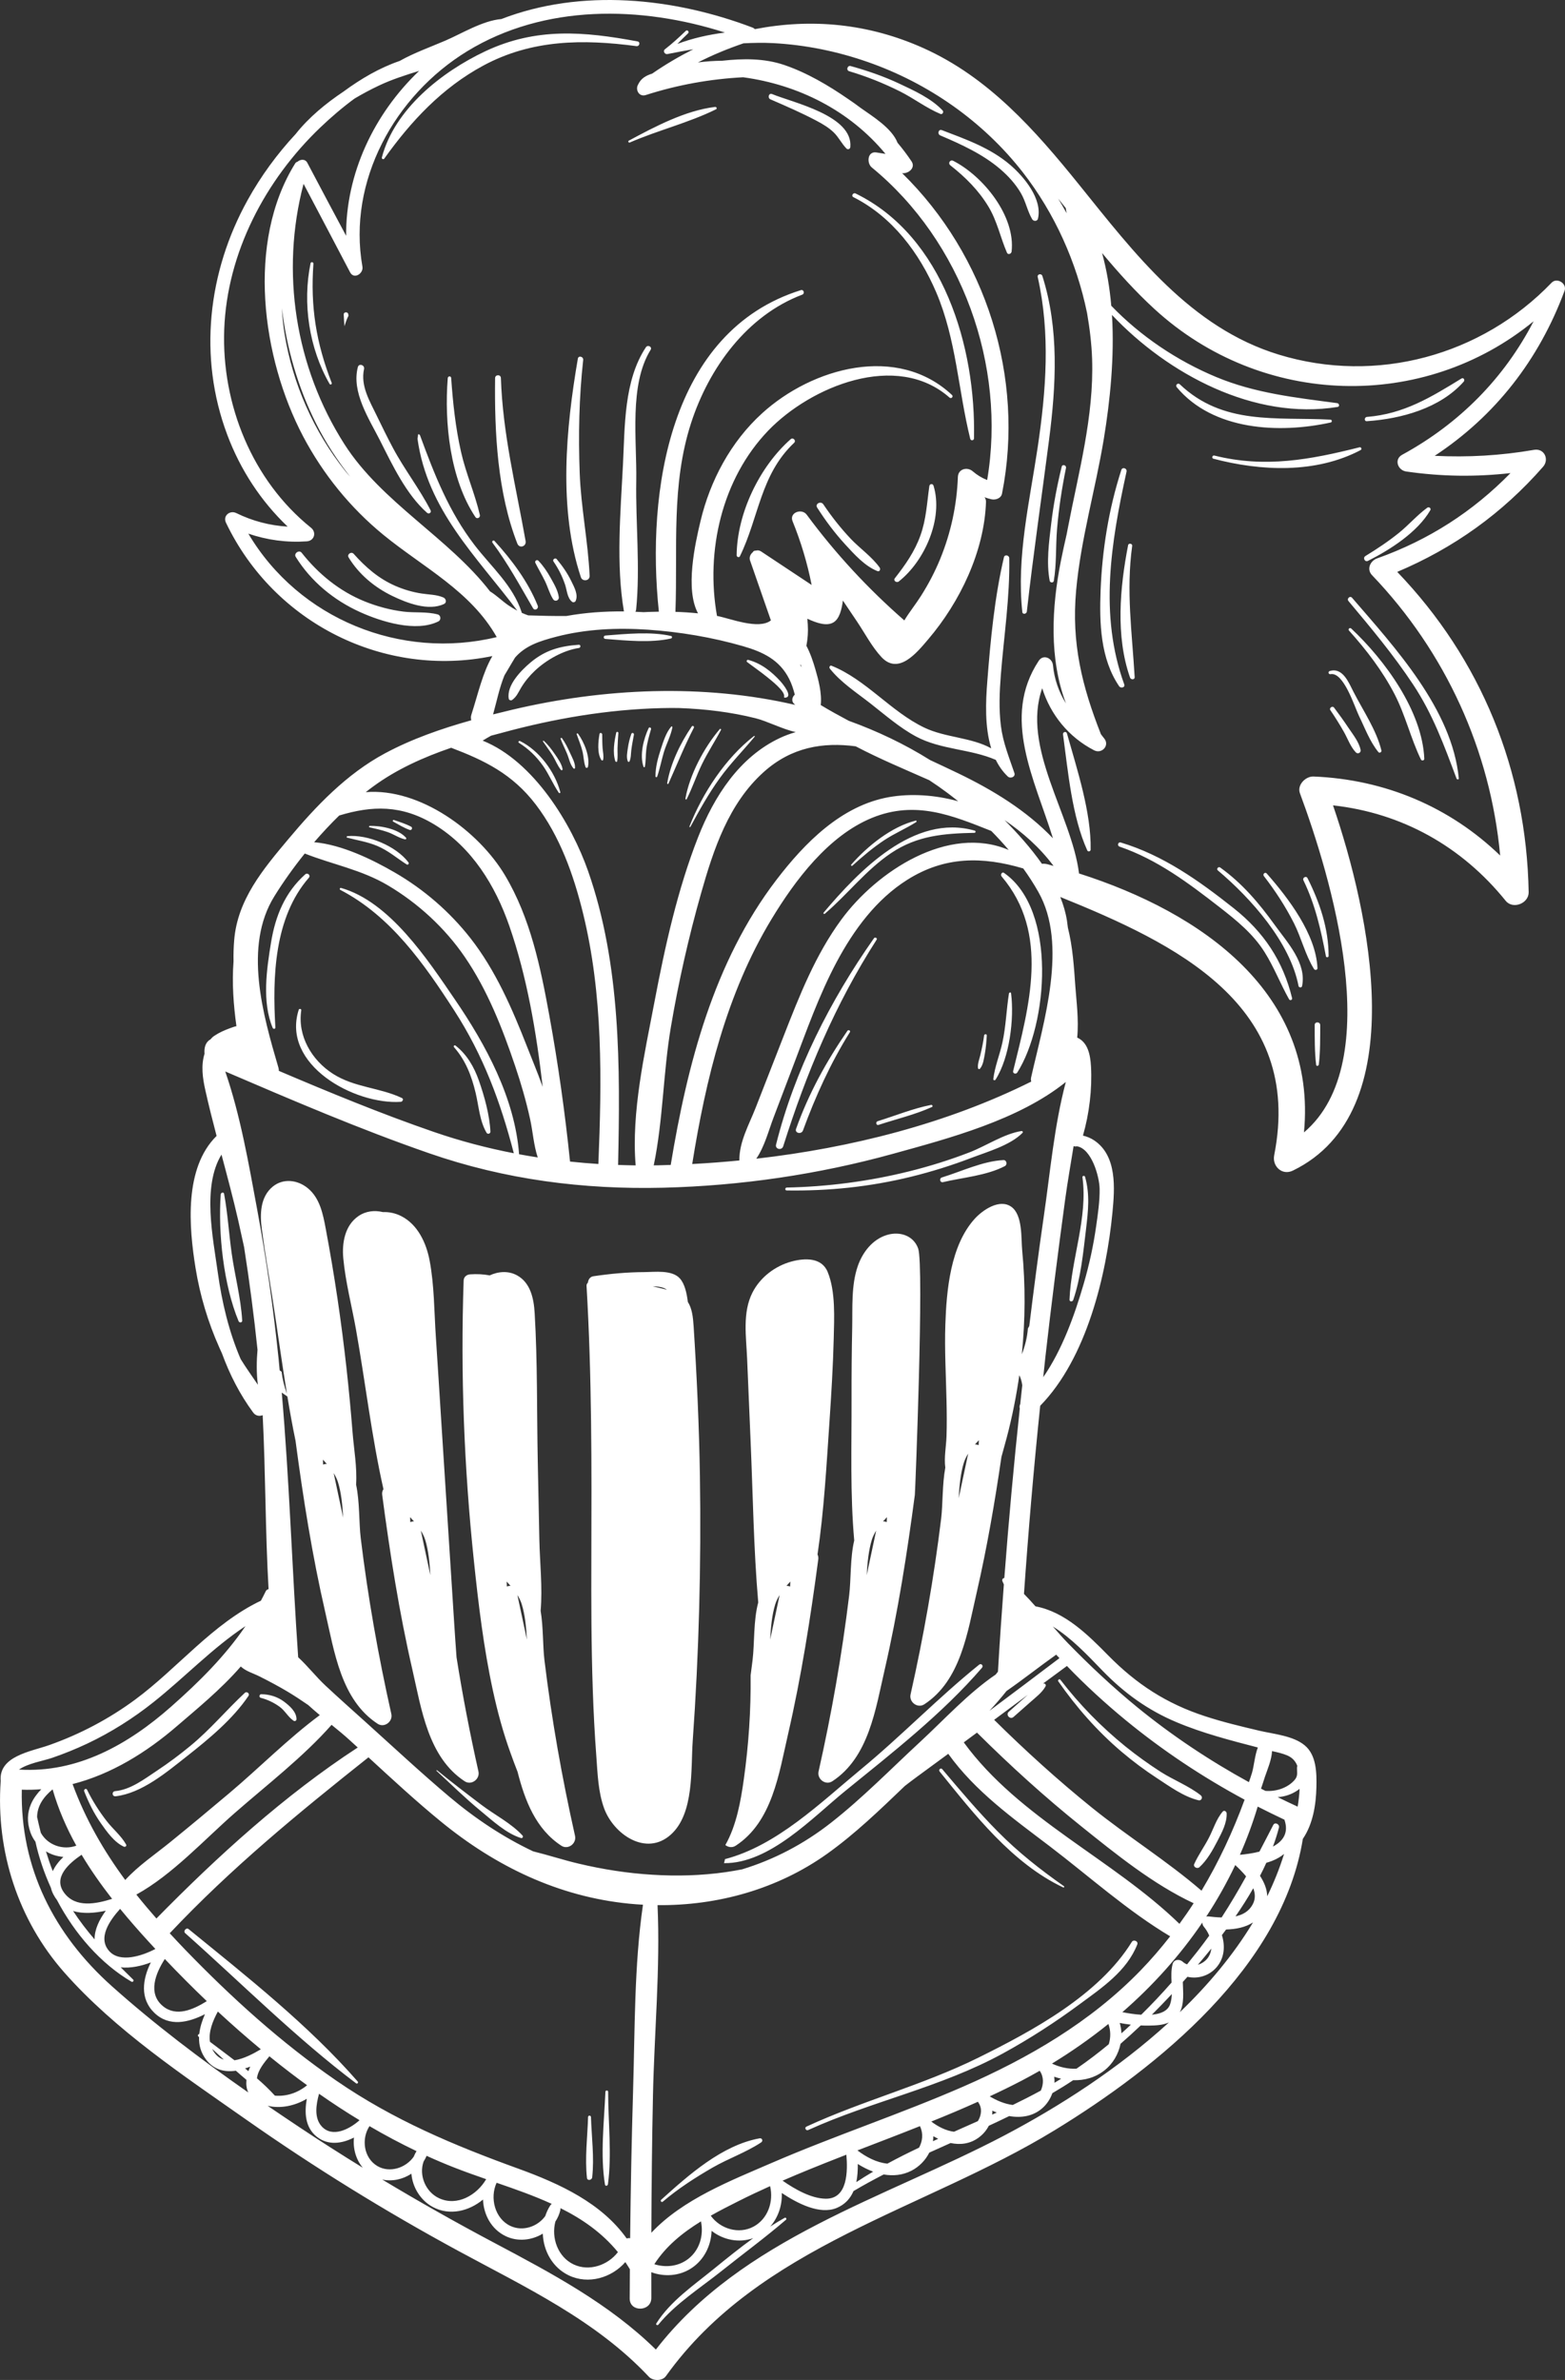 <svg version="1.1" id="图层_1" x="0px" y="0px" width="95.099px" height="144.547px" viewBox="0 0 95.099 144.547" enable-background="new 0 0 95.099 144.547" xml:space="preserve" xmlns="http://www.w3.org/2000/svg" xmlns:xlink="http://www.w3.org/1999/xlink" xmlns:xml="http://www.w3.org/XML/1998/namespace">
  <rect x="0" y="0" width="95.099" height="144.547" fill="#333333" stroke="none"/>
  <path fill="#FFFFFF" d="M53.914,75.001c-0.889,0.261-1.498,1.051-1.791,1.898c-0.404,1.168-0.313,2.516-0.338,3.736
	c-0.031,1.463-0.043,2.929-0.039,4.395c0.006,2.813-0.09,5.711,0.162,8.53c-0.254,1.061-0.189,2.386-0.309,3.348
	c-0.436,3.591-1.064,7.153-1.857,10.681c-0.104,0.465,0.424,0.863,0.834,0.598c2.223-1.455,2.629-4.383,3.184-6.785
	c0.805-3.5,1.361-7.057,1.832-10.613c0.021-0.16,0.57-13.924,0.201-14.959C55.512,75.04,54.68,74.776,53.914,75.001z M52.664,95.67
	c0.045-0.763,0.119-1.515,0.314-2.147c0.061-0.195,0.154-0.383,0.264-0.561C53.049,93.862,52.857,94.766,52.664,95.67z
	 M53.883,92.446c-0.072-0.031-0.148-0.045-0.225-0.041c0.076-0.088,0.156-0.175,0.236-0.26
	C53.893,92.245,53.887,92.346,53.883,92.446z M44.708,112.099c2.224-1.453,2.627-4.381,3.181-6.783
	c0.806-3.5,1.363-7.057,1.835-10.615c0.014-0.111-0.006-0.207-0.047-0.287c0.398-2.68,0.547-5.437,0.73-8.118
	c0.111-1.653,0.213-3.312,0.254-4.968c0.029-1.264,0.125-2.885-0.369-4.08c-0.363-0.881-1.383-0.846-2.188-0.631
	c-1.002,0.271-1.9,0.951-2.377,1.881c-0.624,1.219-0.382,2.699-0.328,4.013c0.07,1.675,0.139,3.351,0.212,5.024
	c0.141,3.256,0.183,6.541,0.464,9.792c-0.297,1.085-0.221,2.489-0.344,3.497c-0.037,0.311-0.078,0.617-0.119,0.928
	c0.022,2.119-0.121,4.238-0.412,6.303c-0.187,1.336-0.445,2.807-1.123,4.006C44.25,112.196,44.496,112.239,44.708,112.099z
	 M48.025,96.058c-0.003,0.103-0.007,0.203-0.011,0.303c-0.073-0.031-0.149-0.045-0.224-0.042
	C47.866,96.231,47.943,96.146,48.025,96.058z M47.109,97.437c0.062-0.197,0.154-0.383,0.266-0.563
	c-0.194,0.902-0.386,1.807-0.577,2.709C46.841,98.821,46.912,98.069,47.109,97.437z M28.237,108.187
	c0.411,0.266,0.94-0.133,0.836-0.598c-0.516-2.297-0.962-4.607-1.331-6.932c-0.108-1.457-0.195-2.914-0.289-4.371
	c-0.216-3.358-0.431-6.716-0.646-10.074c-0.107-1.679-0.211-3.357-0.323-5.037c-0.102-1.521-0.093-3.11-0.377-4.611
	c-0.202-1.068-0.718-2.197-1.736-2.708c-0.346-0.174-0.73-0.255-1.104-0.239c-0.503-0.122-1.035-0.068-1.489,0.244
	c-0.823,0.566-1.004,1.627-0.918,2.558c0.133,1.439,0.513,2.881,0.768,4.306c0.574,3.225,0.952,6.521,1.673,9.721
	c-0.063,0.089-0.095,0.204-0.077,0.344c0.472,3.557,1.028,7.113,1.834,10.613C25.61,103.804,26.015,106.731,28.237,108.187z
	 M24.934,92.446c-0.005-0.101-0.011-0.201-0.015-0.301c0.082,0.085,0.16,0.172,0.237,0.26
	C25.082,92.401,25.004,92.415,24.934,92.446z M25.573,92.962c0.111,0.178,0.203,0.365,0.265,0.561
	c0.197,0.633,0.27,1.385,0.313,2.147C25.958,94.766,25.768,93.862,25.573,92.962z M33.083,100.823c-0.104-0.855-0.064-2-0.231-2.99
	c0.123-1.419-0.049-2.923-0.078-4.338c-0.031-1.564-0.063-3.129-0.095-4.693c-0.062-3.013-0.011-6.051-0.19-9.059
	c-0.052-0.863-0.245-1.826-1.065-2.281c-0.526-0.291-1.14-0.245-1.668,0c-0.379-0.072-0.767-0.092-1.186-0.064
	c-0.208,0.014-0.388,0.149-0.396,0.374c-0.195,5.671,0.027,11.349,0.619,16.991c0.277,2.654,0.596,5.318,1.162,7.928
	c0.277,1.273,0.617,2.535,1.062,3.762c0.138,0.381,0.277,0.771,0.434,1.16c0.448,1.76,1.114,3.479,2.657,4.486
	c0.41,0.27,0.938-0.131,0.835-0.596C34.15,107.976,33.518,104.413,33.083,100.823z M30.801,96.36c-0.005-0.1-0.008-0.2-0.013-0.303
	c0.082,0.088,0.16,0.174,0.236,0.261C30.95,96.315,30.874,96.329,30.801,96.36z M31.44,96.874c0.112,0.18,0.205,0.365,0.265,0.563
	c0.197,0.633,0.271,1.385,0.313,2.146C31.826,98.681,31.636,97.776,31.44,96.874z M16.733,62.403
	c0.007,0.102-0.13,0.109-0.163,0.027c-0.657-1.572-0.369-3.554-0.098-5.201c0.267-1.613,0.844-3.021,2.073-4.123
	c0.143-0.128,0.353,0.057,0.222,0.206C16.658,55.734,16.553,59.345,16.733,62.403z M61.816,65.14
	c-0.078,0.126-0.291,0.063-0.25-0.095c0.959-3.921,2.242-8.358-0.701-11.813c-0.088-0.102,0.016-0.307,0.15-0.213
	C64.254,55.276,63.666,62.234,61.816,65.14z M27.59,63.603c-0.057-0.064,0.022-0.15,0.091-0.098
	c0.694,0.543,1.128,1.296,1.418,2.121c0.334,0.947,0.656,2.104,0.701,3.107c0.006,0.121-0.167,0.176-0.231,0.07
	c-0.426-0.721-0.473-1.613-0.665-2.418C28.655,65.347,28.304,64.417,27.59,63.603z M53.268,57.076
	c-2.529,3.937-4.27,8.098-5.675,12.544c-0.086,0.271-0.507,0.18-0.435-0.104c1.125-4.492,3.292-8.758,5.946-12.527
	C53.17,56.894,53.332,56.974,53.268,57.076z M51.645,62.688c-1.172,1.869-2.094,3.906-2.852,5.973
	c-0.096,0.256-0.513,0.162-0.419-0.1c0.767-2.146,1.832-4.082,3.119-5.953C51.553,62.52,51.701,62.595,51.645,62.688z
	 M47.426,41.381c0.118,0.131,0.823,0.972,0.265,0.994c-0.028,0.002-0.058-0.029-0.047-0.059c0.104-0.317-0.836-1.037-1.047-1.209
	c-0.387-0.314-0.803-0.597-1.199-0.898c-0.063-0.047-0.001-0.152,0.068-0.131C46.256,40.289,46.879,40.782,47.426,41.381z
	 M35.177,39.356c-0.953,0.142-1.981,0.726-2.674,1.382c-0.329,0.31-0.617,0.658-0.848,1.048c-0.177,0.3-0.26,0.524-0.536,0.729
	c-0.066,0.049-0.188,0.01-0.203-0.075c-0.147-0.817,0.75-1.722,1.323-2.204c0.89-0.748,1.795-0.997,2.932-1.076
	C35.3,39.151,35.3,39.34,35.177,39.356z M14.075,76.097c0.19,1.369,0.563,2.73,0.642,4.11c0.007,0.134-0.174,0.146-0.219,0.036
	c-0.914-2.199-1.25-5.354-1.085-7.705c0.009-0.105,0.181-0.158,0.204-0.033C13.836,73.692,13.908,74.899,14.075,76.097z
	 M64.99,78.933c0.096-2.441,1.127-4.991,0.785-7.434c-0.014-0.092,0.135-0.113,0.16-0.025c0.301,1.059,0.189,2.078,0.061,3.158
	c-0.176,1.443-0.309,2.945-0.781,4.324C65.178,79.07,64.984,79.073,64.99,78.933z M35.226,28.719c0.076,2.1,0.509,4.164,0.603,6.254
	c0.013,0.311-0.436,0.372-0.531,0.085c-1.378-4.138-0.91-9.056-0.185-13.271c0.036-0.217,0.349-0.132,0.325,0.077
	C35.187,24.127,35.141,26.445,35.226,28.719z M31.436,33.014c-1.212-3.104-1.392-6.754-1.351-10.049
	c0.002-0.225,0.344-0.235,0.352-0.008c0.114,3.412,0.911,6.57,1.502,9.903C31.997,33.189,31.562,33.336,31.436,33.014z
	 M28.018,27.459c0.295,1.303,0.843,2.523,1.141,3.818c0.038,0.164-0.175,0.273-0.273,0.125c-1.541-2.314-1.894-5.73-1.677-8.438
	c0.011-0.131,0.197-0.142,0.207-0.007C27.521,24.471,27.681,25.977,28.018,27.459z M21.166,19.1
	c0.002,0.029,0.006,0.056,0.009,0.084c-0.039,0.072-0.075,0.146-0.104,0.224c-0.052,0.134-0.098,0.269-0.141,0.404
	c-0.018-0.236-0.034-0.472-0.043-0.704C20.878,18.927,21.151,18.92,21.166,19.1z M23.204,9.564c0.771-2.94,3.633-5.197,6.275-6.446
	c3.093-1.461,6.003-1.21,9.263-0.602c0.189,0.034,0.116,0.312-0.068,0.286c-3.249-0.431-6.35-0.407-9.301,1.179
	c-2.501,1.346-4.396,3.373-6.027,5.659C23.296,9.711,23.181,9.641,23.204,9.564z M31.535,45.117
	c-0.071-0.044-0.005-0.143,0.068-0.107c1.152,0.563,2.125,1.865,2.445,3.103c0.015,0.058-0.062,0.077-0.092,0.034
	c-0.357-0.524-0.595-1.119-0.963-1.64C32.596,45.945,32.119,45.482,31.535,45.117z M33.601,45.92
	c-0.186-0.307-0.405-0.588-0.606-0.885c-0.023-0.033,0.026-0.063,0.053-0.037c0.256,0.232,0.466,0.514,0.662,0.797
	c0.185,0.268,0.42,0.592,0.476,0.917c0.009,0.052-0.056,0.097-0.096,0.052C33.885,46.521,33.766,46.193,33.601,45.92z
	 M34.459,45.779c-0.126-0.305-0.278-0.598-0.394-0.906c-0.018-0.043,0.054-0.08,0.081-0.043c0.204,0.281,0.36,0.604,0.504,0.921
	c0.118,0.263,0.316,0.599,0.291,0.892c-0.003,0.043-0.054,0.064-0.085,0.033C34.64,46.443,34.58,46.068,34.459,45.779z
	 M35.394,45.632c-0.087-0.356-0.232-0.689-0.349-1.036c-0.015-0.041,0.048-0.074,0.074-0.04c0.37,0.495,0.745,1.405,0.608,2.024
	c-0.015,0.064-0.119,0.078-0.143,0.016C35.47,46.29,35.472,45.95,35.394,45.632z M36.543,46.16
	c-0.268-0.408-0.191-1.127-0.114-1.582c0.018-0.098,0.162-0.063,0.164,0.025c0.003,0.277,0.003,0.554,0.023,0.829
	c0.019,0.237,0.082,0.481,0.034,0.716C36.639,46.203,36.569,46.197,36.543,46.16z M37.392,46.23
	c-0.174-0.519-0.065-1.213,0.056-1.735c0.016-0.072,0.132-0.05,0.128,0.021c-0.02,0.306-0.045,0.611-0.051,0.917
	c-0.008,0.268,0.026,0.538-0.023,0.802C37.491,46.297,37.408,46.278,37.392,46.23z M38.151,46.244
	c-0.099-0.25-0.038-0.529-0.001-0.789c0.043-0.303,0.109-0.596,0.215-0.883c0.035-0.1,0.172-0.053,0.155,0.049
	c-0.058,0.317-0.121,0.635-0.16,0.957c-0.028,0.229-0.013,0.459-0.111,0.671C38.231,46.284,38.167,46.282,38.151,46.244z
	 M39.103,46.568c-0.245-0.711,0.003-1.691,0.314-2.348c0.04-0.084,0.168-0.018,0.145,0.066c-0.121,0.42-0.244,0.836-0.293,1.272
	c-0.04,0.337-0.017,0.679-0.083,1.012C39.175,46.617,39.116,46.604,39.103,46.568z M39.831,47.149
	c-0.003-0.567,0.154-1.125,0.328-1.661c0.151-0.463,0.311-0.98,0.626-1.357c0.033-0.039,0.08,0.008,0.074,0.045
	c-0.095,0.505-0.356,0.987-0.51,1.48c-0.152,0.499-0.244,1.018-0.415,1.51C39.915,47.223,39.831,47.21,39.831,47.149z
	 M40.542,47.565c0.205-1.2,0.808-2.442,1.493-3.442c0.055-0.08,0.169-0.004,0.126,0.08c-0.575,1.111-1.026,2.25-1.54,3.387
	C40.599,47.639,40.534,47.619,40.542,47.565z M41.65,48.502c0.257-1.453,1.137-3.109,2.092-4.223
	c0.035-0.042,0.091,0.014,0.068,0.057c-0.367,0.695-0.799,1.35-1.145,2.057c-0.344,0.703-0.587,1.449-0.939,2.145
	C41.702,48.584,41.641,48.545,41.65,48.502z M41.895,50.197c0.796-2.029,2.186-4.143,3.922-5.494
	c0.022-0.018,0.064,0.011,0.043,0.037c-0.705,0.854-1.484,1.633-2.132,2.535c-0.672,0.935-1.233,1.938-1.778,2.947
	C41.933,50.252,41.881,50.229,41.895,50.197z M59.213,50.582c-1.854,0.041-3.467,0.16-5.059,1.227
	c-1.523,1.021-2.648,2.507-4.033,3.688c-0.051,0.044-0.109-0.025-0.068-0.074c2.117-2.503,5.484-6.038,9.182-4.972
	C59.311,50.475,59.287,50.581,59.213,50.582z M51.729,52.51c0.98-1.119,2.443-2.303,3.914-2.668
	c0.053-0.014,0.074,0.059,0.031,0.086c-0.629,0.4-1.322,0.689-1.947,1.104c-0.691,0.458-1.318,0.992-1.934,1.547
	C51.748,52.619,51.691,52.554,51.729,52.51z M24.713,52.502c-0.604-0.385-1.11-0.834-1.784-1.121
	c-0.598-0.254-1.214-0.342-1.835-0.507c-0.054-0.015-0.031-0.084,0.016-0.089c1.237-0.117,2.954,0.594,3.71,1.592
	C24.873,52.448,24.797,52.555,24.713,52.502z M22.453,50.246c-0.05-0.012-0.033-0.084,0.015-0.086
	c0.676-0.014,1.741,0.186,2.205,0.723c0.04,0.047-0.005,0.107-0.06,0.096c-0.367-0.08-0.695-0.316-1.054-0.441
	C23.199,50.412,22.824,50.334,22.453,50.246z M23.892,49.901c-0.054-0.03-0.012-0.118,0.046-0.099
	c0.349,0.121,0.724,0.236,1.05,0.412c0.108,0.06,0.023,0.235-0.089,0.194C24.551,50.285,24.215,50.08,23.892,49.901z M61.439,60.327
	c0.197,1.559-0.09,3.91-0.947,5.25c-0.035,0.057-0.141,0.034-0.133-0.039c0.09-0.759,0.393-1.479,0.555-2.227
	c0.215-0.988,0.238-1.979,0.396-2.971C61.32,60.274,61.43,60.245,61.439,60.327z M59.963,62.895
	c-0.023,0.366-0.051,0.737-0.117,1.098c-0.059,0.312-0.092,0.672-0.299,0.919c-0.033,0.04-0.111,0.016-0.119-0.035
	c-0.033-0.281,0.086-0.543,0.148-0.816c0.09-0.387,0.174-0.773,0.223-1.168C59.811,62.788,59.971,62.788,59.963,62.895z
	 M36.955,127.05c-0.002,1.828,0.233,3.811-0.014,5.617c-0.012,0.094-0.16,0.125-0.178,0.018c-0.297-1.791-0.051-3.83,0.026-5.641
	C36.795,126.938,36.955,126.942,36.955,127.05z M35.911,128.581c0.039,1.203,0.206,2.463,0.074,3.662
	c-0.019,0.17-0.299,0.227-0.318,0.033c-0.133-1.213,0.03-2.482,0.068-3.699C35.739,128.464,35.907,128.47,35.911,128.581z
	 M40.175,133.606c1.667-1.502,3.7-3.322,5.988-3.734c0.153-0.029,0.217,0.164,0.093,0.246c-0.913,0.604-1.983,0.975-2.937,1.521
	c-1.052,0.605-2.118,1.291-3.04,2.078C40.205,133.784,40.102,133.673,40.175,133.606z M49,129.163
	c3.41-1.578,7.061-2.514,10.436-4.182c3.32-1.641,7.35-3.816,9.34-7.039c0.107-0.172,0.408-0.041,0.332,0.154
	c-0.635,1.625-2.164,2.643-3.523,3.646c-1.484,1.096-3.035,2.096-4.652,2.98c-3.783,2.066-7.936,2.885-11.82,4.646
	C48.975,129.433,48.865,129.228,49,129.163z M72.568,113.212c0.252-0.557,0.615-1.055,0.895-1.598c0.27-0.523,0.453-1.148,0.84-1.59
	c0.088-0.1,0.232,0,0.236,0.107c0.025,0.58-0.293,1.17-0.557,1.678c-0.295,0.566-0.625,1.166-1.1,1.598
	C72.754,113.526,72.488,113.392,72.568,113.212z M21.736,126.421c0.055,0.061-0.023,0.166-0.094,0.113
	c-3.65-2.75-6.971-6.086-10.389-9.123c-0.137-0.123,0.064-0.361,0.206-0.248C14.98,120.028,18.747,122.995,21.736,126.421z
	 M7.662,112.026c0.054,0.098-0.058,0.166-0.14,0.131c-0.586-0.271-1.033-0.91-1.396-1.426c-0.424-0.604-0.739-1.248-1.009-1.934
	c-0.045-0.115,0.117-0.211,0.174-0.094c0.325,0.666,0.727,1.299,1.181,1.887C6.845,111.077,7.365,111.493,7.662,112.026z
	 M52.311,107.464c2.469-2.035,4.701-4.357,7.188-6.359c0.129-0.105,0.277,0.064,0.172,0.188c-2.395,2.781-5.471,5.178-8.314,7.486
	c-1.988,1.615-4.599,4.414-7.363,4.381c0.021-0.072,0.042-0.143,0.056-0.219c0.004-0.008,0.004-0.016,0.004-0.025
	C47.211,112.091,49.84,109.505,52.311,107.464z M31.754,111.485c0.06,0.066-0.006,0.176-0.094,0.15
	c-0.905-0.281-1.731-1.057-2.456-1.652c-0.932-0.766-1.79-1.613-2.676-2.428c-0.02-0.02,0.01-0.057,0.029-0.037
	c0.886,0.723,1.794,1.418,2.708,2.109C30.067,110.233,31.08,110.745,31.754,111.485z M20.155,23.25
	c0.033,0.084-0.079,0.148-0.126,0.068c-1.246-2.152-1.66-4.902-1.156-7.334c0.021-0.098,0.18-0.068,0.173,0.029
	C18.856,18.613,19.208,20.82,20.155,23.25z M38.212,8.542c1.585-0.851,3.432-1.83,5.242-2.048c0.082-0.009,0.139,0.103,0.055,0.145
	c-1.659,0.819-3.532,1.275-5.236,2.016C38.199,8.687,38.139,8.581,38.212,8.542z M32.675,36.785c0.075,0.19-0.181,0.337-0.287,0.152
	c-0.789-1.356-1.518-2.706-2.459-3.971c-0.064-0.083,0.047-0.191,0.119-0.111C31.099,34.002,32.093,35.331,32.675,36.785z
	 M33.454,35.085c0.199,0.358,0.445,0.765,0.501,1.175c0.029,0.211-0.229,0.313-0.346,0.131c-0.218-0.34-0.322-0.756-0.503-1.119
	c-0.181-0.367-0.391-0.719-0.574-1.084c-0.058-0.117,0.095-0.226,0.185-0.131C33.008,34.359,33.25,34.719,33.454,35.085z
	 M34.713,35.29c0.174,0.356,0.45,0.843,0.257,1.224c-0.034,0.063-0.143,0.088-0.199,0.043c-0.305-0.234-0.314-0.691-0.432-1.043
	c-0.168-0.505-0.407-0.977-0.708-1.415c-0.079-0.116,0.11-0.247,0.196-0.142C34.171,34.369,34.479,34.807,34.713,35.29z
	 M40.776,38.778c-1.224,0.281-2.745,0.126-3.99,0.027c-0.137-0.01-0.127-0.196,0.004-0.206c1.247-0.097,2.764-0.253,3.991,0.029
	C40.858,38.646,40.847,38.762,40.776,38.778z M48.254,26.897c-2.05,1.933-2.136,4.524-3.295,6.892
	c-0.05,0.098-0.198,0.035-0.196-0.062c0.023-2.554,1.391-5.384,3.285-7.054C48.195,26.545,48.398,26.763,48.254,26.897z
	 M42.15,80.565c-0.037-0.586-0.1-1.1-0.352-1.49c-0.068-0.545-0.19-1.099-0.485-1.428c-0.479-0.537-1.535-0.387-2.169-0.385
	c-1.036,0.004-2.065,0.1-3.089,0.252c-0.2,0.029-0.312,0.205-0.329,0.39c-0.054,0.046-0.09,0.112-0.084,0.196
	c0.324,5.49,0.31,10.967,0.292,16.46c-0.009,2.691-0.005,5.384,0.087,8.071c0.046,1.346,0.114,2.689,0.215,4.029
	c0.078,1.057,0.108,2.172,0.477,3.178c0.576,1.564,2.547,2.941,4.053,1.586c1.426-1.281,1.207-3.977,1.328-5.688
	c0.381-5.359,0.521-10.738,0.437-16.111C42.482,86.603,42.344,83.583,42.15,80.565z M39.658,78.128c0.332,0,0.652,0.043,0.868,0.205
	C40.239,78.258,39.949,78.188,39.658,78.128z M47.807,72.127c2.501-0.052,5.027-0.382,7.457-0.989
	c1.234-0.307,2.451-0.688,3.639-1.145c1.021-0.393,2.092-1.127,3.166-1.299c0.066-0.01,0.111,0.066,0.063,0.114
	c-0.756,0.76-2.119,1.141-3.104,1.516c-1.203,0.46-2.434,0.845-3.686,1.151c-2.486,0.607-4.982,0.867-7.539,0.828
	C47.688,72.302,47.695,72.13,47.807,72.127z M61.061,70.825c-1.111,0.578-2.547,0.688-3.758,0.973
	c-0.186,0.045-0.246-0.23-0.066-0.285c1.189-0.365,2.484-0.992,3.738-1.055C61.174,70.448,61.225,70.739,61.061,70.825z
	 M56.727,29.5c0.609,1.988-0.537,4.58-2.115,5.818c-0.129,0.1-0.35-0.051-0.236-0.197c0.637-0.814,1.203-1.616,1.555-2.6
	c0.354-0.982,0.396-1.977,0.541-2.996C56.49,29.381,56.682,29.352,56.727,29.5z M51.855,11.973c-0.15-0.076-0.012-0.294,0.139-0.221
	c5.334,2.601,7.318,9.341,7.191,14.879c-0.004,0.132-0.195,0.149-0.227,0.023c-0.734-2.973-0.848-6.043-2.066-8.896
	C55.867,15.361,54.219,13.162,51.855,11.973z M46.916,5.712c1.25,0.519,4.932,1.305,4.754,3.224
	c-0.012,0.115-0.146,0.173-0.234,0.086c-0.287-0.294-0.465-0.673-0.758-0.964c-0.313-0.308-0.705-0.536-1.09-0.739
	c-0.893-0.471-1.846-0.884-2.77-1.284C46.623,5.949,46.715,5.629,46.916,5.712z M22.121,22.412
	c-0.225,1.027,0.348,1.953,0.778,2.846c0.313,0.647,0.63,1.293,0.968,1.928c0.695,1.309,1.625,2.494,2.297,3.806
	c0.072,0.144-0.106,0.251-0.214,0.153c-1.277-1.131-2.11-2.916-2.868-4.412c-0.663-1.307-1.733-2.915-1.337-4.436
	C21.808,22.049,22.174,22.168,22.121,22.412z M53.455,34.474c0.064,0.093,0,0.269-0.135,0.214c-0.775-0.309-1.414-1.027-1.969-1.632
	c-0.633-0.69-1.191-1.437-1.693-2.224c-0.152-0.234,0.225-0.426,0.373-0.201c0.502,0.745,1.055,1.449,1.672,2.1
	C52.26,33.316,52.986,33.816,53.455,34.474z M64.305,102.112c-0.051-0.076,0.076-0.164,0.131-0.092
	c1.156,1.506,2.484,2.863,3.959,4.057c0.689,0.555,1.412,1.072,2.156,1.551c0.775,0.49,1.695,0.844,2.412,1.41
	c0.146,0.115,0.051,0.35-0.141,0.301c-0.889-0.213-1.75-0.84-2.508-1.336c-0.76-0.494-1.482-1.035-2.172-1.619
	C66.674,105.136,65.406,103.692,64.305,102.112z M14.88,102.815c0.118-0.109,0.311,0.047,0.22,0.184
	c-0.946,1.408-2.41,2.619-3.733,3.66c-1.233,0.969-2.732,2.246-4.335,2.439c-0.229,0.027-0.257-0.291-0.033-0.313
	c0.941-0.088,1.762-0.727,2.525-1.232c0.708-0.469,1.394-0.979,2.049-1.521C12.774,105.046,13.75,103.866,14.88,102.815z
	 M15.879,102.899c0.511,0.008,0.978,0.15,1.39,0.457c0.333,0.252,0.75,0.615,0.748,1.063c0,0.088-0.102,0.139-0.172,0.094
	c-0.332-0.219-0.518-0.604-0.843-0.844c-0.343-0.252-0.746-0.445-1.158-0.551C15.719,103.085,15.756,102.897,15.879,102.899z
	 M95.072,17.662c0.162-0.441-0.459-0.832-0.787-0.492c-4.26,4.432-10.646,6.176-16.572,4.37c-5.375-1.64-8.775-6.154-12.15-10.335
	c-2.672-3.31-5.496-6.51-9.453-8.284c-3.35-1.503-6.809-1.814-10.241-1.151c-0.034-0.037-0.073-0.068-0.128-0.09
	c-4.813-1.83-10.428-2.396-15.276-0.523c-1.147,0.099-2.402,0.882-3.405,1.311c-0.884,0.381-1.896,0.739-2.777,1.235
	c-1.221,0.417-2.356,1.085-3.407,1.858c-1.071,0.715-2.118,1.575-2.908,2.577c-1.13,1.214-2.118,2.565-2.918,4.009
	c-2.422,4.364-3.01,9.545-1.243,14.253c0.798,2.128,2.04,4.03,3.673,5.585c-1.081-0.066-2.126-0.334-3.12-0.822
	c-0.39-0.191-0.831,0.16-0.629,0.583c2.94,6.146,9.662,9.448,16.189,8.101c-0.595,1.016-0.863,2.273-1.273,3.549
	c-0.043,0.132-0.04,0.248-0.008,0.35c-1.814,0.508-3.608,1.131-5.249,2.011c-2.34,1.255-4.19,3.206-5.877,5.218
	c-1.523,1.816-3.08,3.664-3.282,6.12c-0.036,0.428-0.049,0.863-0.04,1.301c-0.103,1.303,0,2.666,0.176,3.928
	c-0.133,0.029-0.267,0.08-0.396,0.127c-0.332,0.121-0.661,0.266-0.954,0.465c-0.087,0.057-0.169,0.137-0.242,0.226
	c-0.016,0.003-0.032,0.009-0.046,0.021c-0.266,0.191-0.327,0.51-0.301,0.842c-0.219,0.7-0.116,1.475,0.045,2.189
	c0.208,0.938,0.445,1.868,0.688,2.797c-1.98,1.951-1.685,5.518-1.277,8.032c0.269,1.659,0.758,3.288,1.443,4.821
	c0.053,0.117,0.108,0.238,0.163,0.361c0.464,1.266,1.075,2.475,1.899,3.592c0.154,0.207,0.386,0.23,0.573,0.155
	c0.18,3.513,0.156,7.054,0.358,10.565c-0.072,0.014-0.138,0.054-0.175,0.135c-0.093,0.191-0.19,0.381-0.289,0.566
	c-2.942,1.398-5.051,4.094-7.637,6.004c-1.592,1.176-3.363,2.109-5.229,2.768c-1.107,0.391-3.089,0.664-2.946,2.186
	c0,0.008-0.003,0.012-0.003,0.016c-0.294,4.232,1.05,8.42,3.87,11.611c3.092,3.502,7.252,6.271,11.057,8.939
	c4.128,2.895,8.422,5.549,12.855,7.953c4.098,2.221,8.369,4.213,11.61,7.662c0.245,0.26,0.813,0.266,1.031-0.041
	c5.696-7.957,15.667-10.074,23.625-14.936c6.301-3.846,13.83-9.932,15.08-17.695c0.613-0.9,0.801-2.068,0.824-3.141
	c0.02-0.855,0.008-1.947-0.713-2.541c-0.701-0.584-1.893-0.686-2.754-0.887c-1.109-0.262-2.217-0.525-3.301-0.881
	c-2.334-0.76-4.152-1.938-5.873-3.682c-1.242-1.264-2.646-2.658-4.43-2.991c-0.227-0.259-0.459-0.513-0.699-0.756
	c0.266-3.813,0.592-7.624,0.986-11.425c2.824-2.887,4.023-7.924,4.391-11.744c0.139-1.443,0.293-3.434-1.109-4.374
	c-0.211-0.142-0.447-0.237-0.684-0.292c0.387-1.344,0.564-2.828,0.488-4.205c-0.041-0.718-0.195-1.46-0.838-1.748
	c0.107-1.074-0.055-2.286-0.111-3.09c-0.082-1.157-0.158-2.415-0.455-3.586c-0.016-0.146-0.035-0.29-0.057-0.434
	c-0.078-0.486-0.219-0.964-0.406-1.43c6.986,2.826,14.805,6.547,13,15.684c-0.133,0.67,0.479,1.254,1.135,0.935
	c7.346-3.565,4.654-15.721,2.439-22.183c4.18,0.463,7.809,2.476,10.494,5.798c0.438,0.541,1.408,0.156,1.395-0.526
	c-0.133-7.394-2.896-14.155-7.986-19.452c3.428-1.447,6.383-3.551,8.861-6.384c0.393-0.451,0.074-1.137-0.549-1.028
	c-2.023,0.35-4.018,0.461-6.037,0.363C90.852,25.268,93.516,21.859,95.072,17.662z M64.762,12.639
	c0.016,0.102,0.033,0.205,0.051,0.308c-0.164-0.298-0.332-0.593-0.512-0.884C64.455,12.254,64.607,12.446,64.762,12.639z
	 M52.725,3.764c3.695,1.288,7.02,3.613,9.43,6.705c1.932,2.482,3.268,5.454,3.902,8.547c0.158,0.918,0.275,1.848,0.307,2.801
	c0.113,3.498-0.83,6.884-1.482,10.291c-0.02,0.105-0.039,0.215-0.061,0.322c-0.125,0.543-0.244,1.086-0.354,1.633
	c-0.568,2.847-0.717,5.953,0.307,8.66c-0.432-0.69-0.709-1.478-0.789-2.322c-0.043-0.439-0.592-0.684-0.867-0.264
	c-2.277,3.457-0.246,7.188,0.865,10.777c-1.611-1.69-3.652-2.932-5.771-3.953c-0.564-0.271-1.127-0.533-1.691-0.797
	c-1.564-0.979-3.223-1.764-4.943-2.385c-0.574-0.305-1.146-0.619-1.705-0.957c0.082-0.717-0.148-1.562-0.33-2.186
	c-0.129-0.448-0.299-0.958-0.541-1.413c0.082-0.427,0.113-0.862,0.084-1.298c-0.008-0.11-0.016-0.227-0.027-0.347
	c0.566,0.262,1.193,0.481,1.609,0.21c0.342-0.223,0.48-0.762,0.551-1.313c0.289,0.428,0.578,0.854,0.865,1.284
	c0.471,0.701,0.906,1.537,1.482,2.153c1.041,1.11,2.162-0.288,2.838-1.083c1.928-2.262,3.414-5.342,3.512-8.355
	c0.002-0.107-0.033-0.199-0.09-0.273c0.135,0.047,0.273,0.09,0.416,0.123c0.254,0.059,0.592-0.056,0.648-0.346
	c1.393-7.047-0.969-14.473-6.072-19.462c0.369,0.05,0.842-0.316,0.572-0.718c-0.262-0.39-0.545-0.766-0.85-1.128
	c-0.344-0.891-1.529-1.61-2.236-2.112c-0.254-0.191-0.51-0.377-0.775-0.552c-1.203-0.829-2.504-1.594-3.875-2.06
	c-1.216-0.412-2.498-0.396-3.765-0.257c-0.492,0.005-0.985,0.038-1.477,0.104c0.886-0.456,1.812-0.835,2.767-1.162
	c0.595-0.03,1.193-0.044,1.802-0.012C48.939,2.723,50.875,3.118,52.725,3.764z M63.096,54.172c1.811,3.196,0.32,7.902-0.439,11.265
	c-0.021,0.095-0.014,0.18,0.008,0.254c-5.121,2.552-10.951,4.027-16.708,4.683c0.509-0.749,0.737-1.681,1.061-2.532
	c0.396-1.039,0.789-2.078,1.185-3.117c0.808-2.129,1.57-4.296,2.644-6.31c1.037-1.94,2.4-3.793,4.285-4.98
	c2.271-1.432,4.557-1.426,7.047-0.689C62.51,53.205,62.818,53.682,63.096,54.172z M51.127,55.849
	c-1.572,2.135-2.545,4.615-3.504,7.067c-0.567,1.447-1.131,2.895-1.696,4.343c-0.409,1.047-1.012,2.087-0.999,3.222
	c-0.96,0.093-1.916,0.167-2.865,0.216c0.826-5.158,2.082-10.344,4.809-14.855c1.439-2.38,3.465-5.085,6.118-6.169
	c2.654-1.082,4.887-0.139,7.246,0.795c0.367,0.371,0.723,0.758,1.059,1.155C57.617,50.062,53.281,52.922,51.127,55.849z
	 M57.555,48.146c0.227,0.169,0.449,0.343,0.672,0.521c-1.406-0.393-2.904-0.482-4.203-0.254c-2.895,0.512-5.125,2.779-6.842,5.023
	c-3.815,4.985-5.418,11.226-6.425,17.316c-0.268,0.009-0.538,0.019-0.806,0.025c-0.076,0.001-0.15,0.001-0.226,0.001
	c0.569-2.735,0.572-5.629,1.041-8.397c0.464-2.737,1.076-5.449,1.833-8.12c0.76-2.679,1.678-5.466,3.816-7.378
	c1.69-1.514,3.606-1.815,5.581-1.555c1.441,0.757,2.969,1.393,4.471,2.057C56.836,47.627,57.201,47.881,57.555,48.146z
	 M48.633,40.404c0.008-0.018,0.014-0.035,0.02-0.053c0.021,0.061,0.039,0.123,0.059,0.184
	C48.684,40.492,48.664,40.445,48.633,40.404z M48.297,42.188c-0.159,0.143-0.229,0.389-0.038,0.567
	c0.022,0.021,0.045,0.039,0.068,0.059c-5.603-1.3-11.646-1.027-17.246,0.303c-0.371,0.088-0.744,0.18-1.118,0.273
	c0.214-0.771,0.389-1.639,0.692-2.374c0.066-0.11,0.135-0.222,0.199-0.332c0.147-0.251,0.294-0.501,0.445-0.747
	c0.633-0.723,1.477-0.998,2.514-1.268c1.807-0.469,3.706-0.55,5.561-0.424c1.934,0.131,3.916,0.464,5.779,1.002
	c1.212,0.35,2.217,0.831,2.8,1.984C48.111,41.539,48.21,41.861,48.297,42.188z M28.396,3.108c4.689-2.862,10.543-2.769,15.655-1.131
	c-0.999,0.127-1.974,0.346-2.889,0.691c0.21-0.219,0.427-0.431,0.649-0.644c0.094-0.09-0.042-0.239-0.138-0.149
	c-0.413,0.396-0.819,0.77-1.27,1.12c-0.142,0.11,0,0.321,0.153,0.289c0.528-0.107,1.051-0.202,1.572-0.293
	c-0.86,0.437-1.694,0.923-2.496,1.479c-0.375,0.119-0.674,0.284-0.848,0.648c-0.021,0.033-0.037,0.069-0.049,0.105
	c0,0.001-0.002,0.002-0.002,0.004c-0.001,0.002,0,0.003-0.001,0.005c-0.09,0.298,0.138,0.661,0.512,0.54
	c1.921-0.618,3.914-0.975,5.914-1.079c3.332,0.452,6.462,2.007,8.65,4.654l-0.555-0.088c-0.545-0.087-0.598,0.649-0.277,0.912
	c5.473,4.488,8.188,12.032,7.01,18.984c-0.316-0.125-0.604-0.296-0.877-0.531c-0.33-0.286-0.883-0.148-0.902,0.339
	c-0.064,1.714-0.422,3.388-1.072,4.976c-0.322,0.789-0.721,1.547-1.178,2.266c-0.324,0.51-0.699,0.968-1.004,1.477
	c-2.191-1.911-4.188-4.06-5.932-6.422c-0.301-0.408-1.074-0.132-0.86,0.395c0.514,1.265,0.897,2.547,1.159,3.873
	c-1.025-0.68-2.049-1.359-3.076-2.039c-0.103-0.068-0.216-0.074-0.32-0.045c-0.075-0.007-0.147,0.023-0.179,0.094
	c-0.146,0.119-0.232,0.316-0.168,0.5c0.423,1.215,0.845,2.429,1.268,3.643c-0.746,0.586-2.476-0.122-3.276-0.273
	c-0.702-3.938,0.294-8.326,3.117-11.258c2.57-2.668,7.787-4.846,11.017-2c0.105,0.09,0.248-0.063,0.146-0.16
	c-3.313-3.105-8.484-1.67-11.544,1.116c-1.894,1.722-3.153,4.077-3.741,6.556c-0.324,1.361-0.943,4.123-0.148,5.589
	c-0.457-0.046-0.916-0.076-1.373-0.091c0.144-3.875-0.273-7.693,0.953-11.473c1.082-3.33,3.384-6.516,6.752-7.791
	c0.17-0.065,0.094-0.33-0.084-0.274c-8.007,2.502-9.397,12.259-8.627,19.528c-0.191,0.002-0.383,0.007-0.576,0.014
	c-0.118,0.004-0.235,0.01-0.353,0.016c-0.166-0.009-0.33-0.019-0.495-0.025c0.021-0.041,0.036-0.087,0.043-0.137
	c0.255-2.563-0.037-5.244,0.007-7.826c0.044-2.422-0.45-5.816,0.873-7.947c0.111-0.181-0.175-0.327-0.288-0.153
	c-1.344,2.026-1.274,4.804-1.394,7.146c-0.147,2.88-0.428,6.041,0.06,8.896c-1.168-0.011-2.346,0.071-3.492,0.278
	c-0.776,0.009-1.55-0.012-2.324-0.037c-0.134-0.047-0.267-0.099-0.396-0.156c0.001-0.01,0.001-0.02-0.002-0.03
	c-0.538-1.644-1.835-2.747-2.864-4.085c-1.558-2.027-2.438-4.283-3.312-6.66c-0.021-0.061-0.078-0.076-0.12-0.06
	c-0.005,0.091-0.017,0.177-0.034,0.263c0.6,4.333,3.566,7.125,6.064,10.441c-0.193-0.101-0.381-0.213-0.562-0.338
	c-0.373-0.26-0.707-0.595-1.095-0.832c-2.523-3.264-6.583-5.398-8.847-8.938c-2.993-4.682-3.894-10.467-2.484-15.814
	c0.947,1.789,1.886,3.582,2.828,5.373c0.238,0.454,0.822,0.073,0.749-0.344C21.105,11.003,23.988,5.799,28.396,3.108z
	 M21.277,28.952c-0.099-0.114-0.201-0.225-0.295-0.343c-1.923-2.41-3.204-5.314-3.694-8.356c-0.085-0.521-0.131-1.028-0.157-1.532
	c0.283,2.416,0.964,4.789,2.067,6.988C19.781,26.873,20.487,27.947,21.277,28.952z M15.091,32.412
	c1.138,0.388,2.324,0.551,3.553,0.467c0.459-0.033,0.604-0.547,0.252-0.828c-3.572-2.875-5.436-7.494-5.271-12.035
	c0.171-4.672,2.501-9.086,5.844-12.278c0.65-0.62,1.343-1.215,2.073-1.75c0.482-0.287,0.976-0.551,1.482-0.79
	c0.797-0.377,1.615-0.635,2.445-0.893c-2.742,2.614-4.46,6.236-4.437,10.016c-0.788-1.475-1.576-2.951-2.356-4.432
	c-0.133-0.252-0.428-0.219-0.605-0.06c-0.049,0.009-0.096,0.035-0.132,0.093c-2.981,4.783-2.031,11.813,0.476,16.574
	c1.216,2.303,2.87,4.344,4.886,5.992c2.418,1.975,5.303,3.408,6.883,6.207C24.364,40.104,18.167,37.6,15.091,32.412z M29.844,44.682
	c0.429-0.117,0.859-0.232,1.284-0.342c3.154-0.816,6.408-1.322,9.672-1.341c0.163-0.001,0.326,0.005,0.49,0.005
	c1.561,0.057,3.115,0.242,4.633,0.622c0.707,0.177,1.594,0.652,2.43,0.838c-0.324,0.095-0.645,0.21-0.959,0.357
	c-2.475,1.163-4.004,3.558-4.972,6.022c-1.25,3.188-2.011,6.632-2.648,9.985c-0.599,3.148-1.419,6.736-1.147,9.953
	c-0.359-0.004-0.713-0.018-1.068-0.028c0.129-5.937,0.165-12.176-1.823-17.848c-0.991-2.828-3.288-6.672-6.407-7.922
	C29.498,44.879,29.667,44.776,29.844,44.682z M22.69,47.758c1.415-1.037,3.042-1.766,4.726-2.342
	c2.014,0.764,3.721,1.586,5.145,3.453c1.457,1.914,2.282,4.232,2.854,6.544c1.237,5.002,1.154,10.171,0.946,15.283
	c-0.577-0.037-1.15-0.088-1.722-0.147c-0.306-2.974-0.723-5.938-1.26-8.88c-0.532-2.924-1.15-5.92-2.692-8.505
	c-1.601-2.684-5.171-5.32-8.462-5.052C22.378,47.99,22.534,47.871,22.69,47.758z M20.613,49.53c1.982-0.598,3.784-0.673,5.807,0.563
	c2.259,1.382,3.68,3.695,4.53,6.146c1.079,3.105,1.64,6.441,2.027,9.772c-0.318-0.892-0.676-1.734-0.948-2.437
	c-0.898-2.298-1.911-4.637-3.44-6.591c-1.263-1.61-2.832-2.967-4.602-3.991c-1.355-0.784-3.2-1.69-4.897-1.84
	C19.577,50.59,20.085,50.043,20.613,49.53z M16.673,54.434c0.538-0.867,1.164-1.746,1.846-2.595
	c1.678,0.665,3.441,0.978,5.052,1.933c1.835,1.088,3.461,2.581,4.667,4.341c1.378,2.008,2.291,4.338,3.066,6.633
	c0.356,1.052,0.665,2.119,0.904,3.203c0.176,0.798,0.218,1.599,0.469,2.348c-0.378-0.059-0.757-0.124-1.134-0.193
	c-0.255-3.398-2.02-6.654-3.91-9.414c-1.649-2.409-3.944-5.923-6.909-6.761c-0.071-0.02-0.107,0.085-0.046,0.118
	c3.064,1.589,5.09,4.488,6.929,7.332c1.759,2.722,2.813,5.562,3.615,8.664c-1.631-0.316-3.248-0.74-4.854-1.293
	c-3.185-1.096-6.313-2.387-9.422-3.709c-0.001-0.066-0.008-0.135-0.03-0.208C15.978,61.64,14.781,57.478,16.673,54.434z
	 M14.624,82.544c-0.712-1.658-1.136-3.428-1.389-5.255c-0.286-2.082-0.965-5.221,0.224-7.164c0.352,1.321,0.706,2.642,1.011,3.972
	c0.124,0.547,0.245,1.094,0.362,1.642c0.326,2.073,0.598,4.151,0.816,6.238c-0.059,0.673-0.072,1.425,0.023,2.128
	C15.322,83.587,14.95,83.077,14.624,82.544z M17.483,102.747c0.427,0.256,0.838,0.529,1.245,0.809
	c0.229,0.209,0.468,0.414,0.705,0.613c-1.93,1.428-3.671,3.199-5.498,4.738c-1.186,1-2.377,1.99-3.58,2.967
	c-0.913,0.744-1.949,1.434-2.745,2.309c-1.311-1.777-2.412-3.68-3.2-5.826c2.348-0.598,4.486-1.918,6.357-3.533
	c1.102-0.953,2.639-2.195,3.865-3.609c0.301,0.287,0.736,0.404,1.114,0.592C16.335,102.099,16.917,102.411,17.483,102.747z
	 M31.516,131.722c-3.943-1.428-7.61-2.965-11.083-5.355c-3.341-2.299-6.363-5.039-9.178-7.949c-0.318-0.332-0.633-0.664-0.941-1
	c3.729-3.957,7.826-7.313,12.076-10.686c1.438,1.322,2.875,2.652,4.387,3.889c3.326,2.725,7.149,4.576,11.464,5
	c0.275,0.027,0.553,0.049,0.83,0.063c-0.537,3.695-0.488,7.576-0.601,11.289c-0.089,2.988-0.147,5.979-0.179,8.967
	c-0.069-0.012-0.143-0.008-0.209,0.016C36.555,133.808,34.038,132.638,31.516,131.722z M37.548,136.784
	c-0.607,0.795-1.745,1.191-2.685,0.75c-0.965-0.451-1.376-1.619-1.114-2.607c0.136-0.207,0.239-0.436,0.299-0.686
	c0.01-0.045,0.014-0.09,0.008-0.129C35.379,134.772,36.585,135.606,37.548,136.784z M33.527,133.854
	c-0.036,0.025-0.068,0.061-0.096,0.104c-0.127,0.201-0.225,0.412-0.297,0.635c-0.462,0.643-1.363,0.957-2.12,0.6
	c-0.95-0.447-1.26-1.711-0.837-2.621C31.315,132.962,32.453,133.362,33.527,133.854z M29.543,132.353
	c-0.557,0.961-1.758,1.668-2.857,1.16c-0.831-0.383-1.243-1.396-0.946-2.23c0.069-0.109,0.132-0.227,0.184-0.348
	c0.551,0.252,1.111,0.49,1.677,0.711C28.236,131.896,28.888,132.126,29.543,132.353z M21.848,128.772
	c-0.604,0.543-1.66,1.094-2.309,0.365c-0.457-0.516-0.335-1.305-0.152-1.971C20.191,127.729,21.01,128.265,21.848,128.772z
	 M12.759,124.009c-0.096-0.615,0.17-1.264,0.479-1.836c0.851,0.787,1.72,1.553,2.611,2.291c-0.445,0.266-1.04,0.582-1.601,0.668
	C13.752,124.751,13.248,124.382,12.759,124.009z M13.598,125.091c-0.234-0.072-0.444-0.227-0.613-0.486
	c-0.034-0.053-0.064-0.109-0.091-0.164C13.127,124.655,13.363,124.874,13.598,125.091z M3.85,112.78
	c-0.268,0.262-0.499,0.549-0.643,0.865c-0.155-0.396-0.291-0.797-0.415-1.201C3.112,112.638,3.475,112.751,3.85,112.78z
	 M2.479,111.313c-0.079-0.316-0.154-0.633-0.225-0.953c0.009-0.697,0.408-1.238,0.943-1.682c0.341,1.193,0.837,2.33,1.441,3.42
	C3.827,112.392,2.892,112.063,2.479,111.313z M4.958,112.649c0.555,0.932,1.187,1.822,1.854,2.68
	c-0.984,0.307-2.214,0.559-2.907-0.361C3.196,114.03,4.194,113.169,4.958,112.649z M6.429,116.048
	c-0.387,0.531-0.689,1.131-0.681,1.742c-0.468-0.545-0.907-1.115-1.306-1.725C5.052,116.251,5.763,116.192,6.429,116.048z
	 M7.299,115.935c0.553,0.676,1.127,1.33,1.706,1.963c0.146,0.158,0.291,0.316,0.437,0.473c-0.847,0.441-2.142,0.84-2.788,0.148
	C5.896,117.704,6.687,116.618,7.299,115.935z M10.015,118.981c0.829,0.871,1.678,1.727,2.551,2.559
	c-0.823,0.516-1.861,0.977-2.671,0.299C8.97,121.071,9.448,119.858,10.015,118.981z M9.505,116.521
	c-0.42-0.479-0.83-0.963-1.22-1.453c2.179-1.193,4.156-3.363,5.999-4.971c1.943-1.699,4.14-3.385,5.865-5.338
	c0.392,0.318,0.766,0.625,1.093,0.924c0.165,0.15,0.331,0.301,0.496,0.453C17.292,109.03,13.215,112.743,9.505,116.521z
	 M3.172,106.763c0.725-0.25,1.436-0.537,2.128-0.863c1.436-0.68,2.787-1.531,4.029-2.52c1.912-1.52,3.576-3.285,5.588-4.617
	c-1.247,1.83-2.815,3.387-4.521,4.893c-2.605,2.299-5.688,4.039-9.245,3.82C1.727,107.085,2.606,106.956,3.172,106.763z
	 M6.806,120.64c-3.533-3.152-5.583-7.209-5.481-11.943c0.4,0.016,0.793,0.004,1.183-0.027c-0.258,0.266-0.472,0.559-0.615,0.879
	c-0.007,0.01-0.013,0.021-0.017,0.039c-0.214,0.504-0.253,1.078-0.021,1.721c0.072,0.201,0.177,0.383,0.297,0.547
	c0.208,0.945,0.527,1.891,0.942,2.801c0.03,0.127,0.076,0.26,0.144,0.391c0.066,0.129,0.141,0.244,0.222,0.35
	c1.085,2.059,2.662,3.865,4.528,4.961c0.077,0.045,0.175-0.061,0.104-0.127c-0.254-0.248-0.505-0.496-0.754-0.744
	c0.586,0.063,1.245-0.076,1.827-0.299c-0.5,1.008-0.682,2.195,0.214,3.061c0.899,0.867,2.068,0.596,3.075,0.082
	c-0.17,0.391-0.303,0.797-0.344,1.201c-0.064,0.01-0.118,0.102-0.058,0.152c0.015,0.014,0.029,0.027,0.044,0.041
	c-0.016,0.477,0.103,0.941,0.431,1.371c0.48,0.627,1.135,0.766,1.805,0.668c0.213,0.189,0.427,0.375,0.644,0.557
	c-0.028,0.268,0,0.529,0.111,0.766C12.215,125.081,9.401,122.958,6.806,120.64z M15.096,125.792
	c-0.067-0.055-0.136-0.109-0.203-0.164c0.105-0.033,0.21-0.07,0.312-0.111C15.165,125.608,15.127,125.7,15.096,125.792z
	 M15.614,126.228c0.062-0.51,0.442-0.953,0.755-1.338c0.414,0.336,0.832,0.664,1.255,0.988c0.342,0.262,0.687,0.518,1.037,0.77
	c-0.549,0.449-1.23,0.693-1.957,0.633C16.368,126.911,16,126.56,15.614,126.228z M18.199,129.2c-0.645-0.43-1.29-0.863-1.935-1.303
	c0.8,0.189,1.668-0.004,2.379-0.426c-0.15,0.848-0.104,1.742,0.608,2.307c0.683,0.541,1.533,0.422,2.259,0.045
	c-0.073,0.654,0.114,1.334,0.536,1.836C20.75,130.862,19.466,130.044,18.199,129.2z M22.452,129.132
	c0.932,0.545,1.885,1.053,2.858,1.518c-0.066,0.109-0.125,0.225-0.171,0.34c-0.479,0.678-1.454,1.008-2.206,0.568
	C22.094,131.063,21.947,129.903,22.452,129.132z M61.021,129.704c-7.313,3.838-15.925,6.232-21.167,12.998
	c-2.824-2.773-6.324-4.629-9.806-6.475c-2.308-1.223-4.584-2.506-6.823-3.852c0.615,0.135,1.254-0.014,1.774-0.354
	c0.069,0.824,0.55,1.619,1.302,2.023c1.021,0.549,2.204,0.25,3.049-0.453c0.039,0.914,0.497,1.799,1.378,2.223
	c0.737,0.354,1.591,0.252,2.256-0.152c0.036,1.041,0.586,2.059,1.575,2.533c1.197,0.574,2.611,0.146,3.44-0.805
	c0.094,0.141,0.188,0.285,0.277,0.434c-0.005,0.592-0.011,1.184-0.012,1.775c-0.002,0.85,1.321,0.811,1.315-0.035
	c-0.002-0.52-0.002-1.039-0.002-1.559c0.786,0.289,1.689,0.238,2.425-0.236c0.779-0.5,1.211-1.381,1.239-2.277
	c0.703,0.551,1.664,0.754,2.528,0.443c-0.822,0.596-1.612,1.234-2.398,1.873c-1.233,1.002-2.628,1.947-3.488,3.305
	c-0.05,0.078,0.065,0.146,0.122,0.078c1.027-1.271,2.597-2.262,3.864-3.277c1.296-1.035,2.637-2.016,3.895-3.098
	c0.062-0.053-0.014-0.156-0.083-0.115c-0.299,0.166-0.59,0.346-0.877,0.531c0.485-0.551,0.735-1.297,0.701-2.039
	c0.983,0.652,2.313,1.326,3.329,0.912c0.521-0.213,0.84-0.586,1.031-1.029c0.6-0.355,1.213-0.689,1.832-1.008
	c0.57,0.098,1.15,0.049,1.695-0.232c0.473-0.246,0.848-0.637,1.078-1.096c0.43-0.195,0.861-0.389,1.295-0.582
	c0.582,0.123,1.182,0.059,1.707-0.332c0.264-0.191,0.473-0.441,0.613-0.715c0.416-0.193,0.832-0.389,1.242-0.59
	c0.732,0.127,1.479,0.018,2.057-0.52c0.254-0.236,0.447-0.541,0.564-0.871c0.428-0.25,0.85-0.51,1.264-0.787
	c0.676,0.02,1.346-0.156,1.9-0.596c0.516-0.406,0.852-0.992,0.979-1.615c0.414-0.361,0.824-0.732,1.227-1.115
	c0.17,0.008,0.344,0.012,0.514,0.008c0.402-0.004,0.828-0.023,1.195-0.189C67.955,125.646,64.359,127.948,61.021,129.704z
	 M39.956,115.71c3.662,0.035,7.292-0.973,10.306-3.119c1.703-1.213,3.213-2.676,4.721-4.119c0.242-0.188,0.484-0.373,0.725-0.549
	c0.639-0.465,1.275-0.936,1.914-1.404c1.641,2.289,3.936,3.92,6.158,5.609c2.383,1.814,4.74,3.936,7.326,5.475
	c-0.564,0.721-1.164,1.42-1.813,2.088c-3.029,3.121-6.803,5.314-10.766,7.041c-3.826,1.67-7.797,2.975-11.627,4.631
	c-2.478,1.074-5.412,2.207-7.32,4.244c0.01-2.779,0.039-5.557,0.098-8.336C39.759,123.454,40.129,119.534,39.956,115.71z
	 M61.586,104.282c0.354-0.313,0.705-0.621,1.057-0.932c0.316-0.281,0.68-0.551,0.889-0.926c0.061-0.107-0.047-0.211-0.154-0.168l0,0
	c0.484-0.355,0.969-0.715,1.455-1.072c1.117,1.162,2.309,2.254,3.557,3.281c2.254,1.85,4.68,3.463,7.24,4.84
	c-0.709,1.934-1.574,3.785-2.619,5.527c-2.096-1.811-4.508-3.307-6.664-5.047c-2.072-1.672-4.041-3.459-5.936-5.33
	c0.682-0.506,1.361-1.012,2.043-1.518c-0.035,0.033-0.068,0.064-0.104,0.094c-0.352,0.313-0.701,0.625-1.053,0.936
	C61.092,104.151,61.381,104.464,61.586,104.282z M75.061,113.276c0.205,0.191,0.447,0.428,0.66,0.688
	c-0.469,0.848-0.959,1.678-1.488,2.494c-0.281-0.006-0.557-0.035-0.803-0.063c-0.049-0.006-0.09,0-0.131,0.012
	C73.955,115.409,74.545,114.364,75.061,113.276z M58.746,105.69c0.207-0.152,0.414-0.307,0.621-0.459
	c2.018,2.004,4.121,3.914,6.34,5.693c2.09,1.676,4.365,3.52,6.826,4.67c-0.275,0.426-0.564,0.842-0.863,1.252
	c-4.063-3.947-9.723-6.389-13.105-11.021C58.625,105.778,58.686,105.735,58.746,105.69z M63.924,125.333
	c1.195-0.729,2.342-1.531,3.428-2.406c0.146,0.396,0.146,0.83,0.025,1.229c-0.633,0.527-1.287,1.023-1.963,1.486
	C64.908,125.671,64.389,125.55,63.924,125.333z M64.482,126.253c-0.133,0.082-0.27,0.164-0.406,0.246
	c0.008-0.123,0.002-0.246-0.016-0.367C64.199,126.179,64.342,126.22,64.482,126.253z M60.141,127.323
	c0.652-0.303,1.299-0.619,1.941-0.953c0.369-0.191,0.734-0.395,1.096-0.6c0.252,0.355,0.246,0.811,0.068,1.203
	c-0.561,0.307-1.129,0.594-1.703,0.873C61.049,127.788,60.555,127.573,60.141,127.323z M60.568,128.306
	c-0.092,0.043-0.184,0.084-0.275,0.125c0.008-0.076,0.01-0.156,0.008-0.238C60.389,128.233,60.477,128.272,60.568,128.306z
	 M56.59,128.854c0.953-0.383,1.9-0.781,2.836-1.203c0.008,0.014,0.014,0.025,0.021,0.039c0.252,0.354,0.191,0.789-0.025,1.137
	c-0.484,0.217-0.967,0.43-1.451,0.645C57.475,129.411,56.998,129.161,56.59,128.854z M57.01,129.901
	c-0.105,0.047-0.213,0.098-0.318,0.145c0.014-0.098,0.023-0.197,0.023-0.299C56.813,129.802,56.91,129.853,57.01,129.901z
	 M52.104,130.606c1.268-0.488,2.537-0.971,3.799-1.475c0.004,0.006,0.004,0.014,0.006,0.02c0.207,0.436,0.15,0.896-0.061,1.287
	c-0.652,0.309-1.293,0.629-1.924,0.971C53.264,131.345,52.633,131.009,52.104,130.606z M53.057,131.896
	c-0.346,0.203-0.686,0.414-1.021,0.635c0.072-0.357,0.094-0.732,0.088-1.1C52.416,131.614,52.73,131.776,53.057,131.896z
	 M50.178,133.54c-0.883-0.01-1.865-0.568-2.624-1.096c1.124-0.488,2.26-0.945,3.401-1.391c0.158-0.064,0.316-0.123,0.475-0.186
	C51.514,131.841,51.525,133.552,50.178,133.54z M45.793,135.233c-0.9,0.488-2.033,0.137-2.603-0.662
	c0.548-0.311,1.109-0.594,1.66-0.871c0.641-0.324,1.292-0.629,1.946-0.924C47.015,133.708,46.672,134.757,45.793,135.233z
	 M41.826,137.192c-0.595,0.463-1.375,0.545-2.065,0.326c0.71-1.105,1.724-1.918,2.834-2.602
	C42.769,135.749,42.522,136.649,41.826,137.192z M68.043,122.866c0.225,0.043,0.451,0.078,0.676,0.104
	c-0.189,0.178-0.381,0.354-0.574,0.525C68.135,123.282,68.104,123.071,68.043,122.866z M71.105,121.722
	c-0.139,0.418-0.578,0.594-1.109,0.641c0.412-0.412,0.814-0.828,1.211-1.252C71.197,121.319,71.172,121.524,71.105,121.722z
	 M71.256,119.284c-0.096,0.365-0.082,0.746-0.064,1.127c-0.588,0.672-1.205,1.326-1.844,1.955c-0.398-0.023-0.803-0.088-1.146-0.156
	c1.848-1.607,3.492-3.432,4.861-5.445c0,0.088,0.027,0.18,0.086,0.25c0.133,0.158,0.248,0.346,0.332,0.547
	c-0.229,0.316-0.463,0.631-0.707,0.943c-0.211,0.268-0.426,0.537-0.643,0.803c-0.096-0.039-0.184-0.092-0.264-0.162
	C71.676,118.97,71.334,118.999,71.256,119.284z M73.607,118.349c-0.02,0.182-0.076,0.357-0.182,0.52
	c-0.146,0.223-0.381,0.387-0.635,0.461c0.143-0.168,0.285-0.334,0.424-0.502C73.348,118.669,73.477,118.509,73.607,118.349z
	 M71.693,122.214c0.279-0.531,0.197-1.199,0.182-1.838c0.094-0.104,0.188-0.209,0.281-0.314c0.623,0.141,1.309-0.051,1.76-0.568
	c0.49-0.559,0.543-1.295,0.334-1.963c0.086-0.113,0.172-0.227,0.256-0.342c0.588-0.016,1.168-0.125,1.635-0.43
	C74.947,118.737,73.416,120.558,71.693,122.214z M76.125,115.657c-0.225,0.43-0.611,0.641-1.049,0.734
	c0.383-0.553,0.748-1.123,1.08-1.709C76.277,115.003,76.297,115.335,76.125,115.657z M77.004,115.169
	c-0.01-0.436-0.188-0.854-0.439-1.24c0.137-0.262,0.266-0.525,0.385-0.793c0.389-0.105,0.756-0.273,1.078-0.535
	C77.754,113.481,77.41,114.339,77.004,115.169z M78.971,108.644c-0.014,0.365-0.059,0.727-0.117,1.084
	c-0.408-0.188-0.813-0.379-1.213-0.578c0.443-0.029,0.869-0.172,1.258-0.447C78.92,108.685,78.945,108.663,78.971,108.644z
	 M76.865,107.915c0.146-0.434,0.408-1.027,0.432-1.561c0.32,0.07,0.65,0.143,0.941,0.27c0.316,0.141,0.494,0.363,0.596,0.631
	c-0.025,0.07-0.023,0.15-0.018,0.23c0.018,0.309,0.02,0.463-0.221,0.701c-0.432,0.436-1.098,0.633-1.701,0.584
	c-0.088-0.045-0.176-0.088-0.266-0.135C76.717,108.388,76.789,108.14,76.865,107.915z M78.051,110.521
	c0.002,0.006,0.004,0.01,0.004,0.018c0.271,0.799-0.111,1.299-0.703,1.613c0.141-0.381,0.266-0.768,0.365-1.154
	c0.051-0.199-0.24-0.359-0.346-0.158c-0.281,0.545-0.559,1.086-0.84,1.619c-0.42,0.107-0.85,0.164-1.186,0.193
	c0.418-0.947,0.781-1.922,1.08-2.928C76.963,109.999,77.506,110.263,78.051,110.521z M67.004,101.479
	c1.313,1.354,2.752,2.391,4.496,3.123c1.584,0.666,3.27,1.1,4.934,1.533c-0.186,0.482-0.227,1.098-0.355,1.541
	c-0.053,0.18-0.121,0.369-0.188,0.564c-2.393-1.311-4.666-2.824-6.785-4.551c-1.48-1.211-2.873-2.518-4.209-3.887
	c-0.313-0.322-0.615-0.664-0.916-1.012C65.111,99.493,66.043,100.485,67.004,101.479z M64.18,100.497
	c0.064,0.072,0.135,0.141,0.199,0.211c-1.412,1.074-2.834,2.135-4.254,3.199c0.359-0.389,0.707-0.787,1.037-1.203
	C62.188,101.993,63.174,101.21,64.18,100.497z M65.238,69.612c0.004,0,0.006,0.002,0.01,0.002c0.063,0.021,0.129,0.021,0.191,0.006
	c0.885,0.142,1.371,1.822,1.381,2.6c0.01,0.732-0.105,1.512-0.207,2.227c-0.168,1.201-0.428,2.387-0.768,3.551
	c-0.539,1.846-1.287,3.962-2.451,5.646c0.045-0.419,0.086-0.836,0.133-1.255c0.361-3.184,0.768-6.363,1.199-9.539
	C64.871,71.784,65.063,70.702,65.238,69.612z M63.424,73.897c-0.32,2.208-0.607,4.422-0.879,6.637
	c-0.025,0.054-0.055,0.104-0.084,0.155c-0.039,0.528-0.176,1.069-0.369,1.563c0.213-2.091,0.223-4.204,0.023-6.298
	c-0.072-0.746,0.039-2.152-0.656-2.655c-0.717-0.519-1.75,0.194-2.234,0.729c-1.477,1.635-1.711,4.348-1.781,6.441
	c-0.051,1.535,0.039,3.072,0.072,4.608c0.016,0.718,0.023,1.436,0,2.153c-0.02,0.615-0.158,1.288-0.074,1.907
	c-0.189,1.014-0.145,2.21-0.252,3.097c-0.438,3.591-1.066,7.152-1.859,10.68c-0.104,0.465,0.426,0.863,0.836,0.598
	c2.223-1.455,2.627-4.383,3.182-6.785c0.625-2.721,1.102-5.475,1.504-8.238c0.064-0.238,0.129-0.473,0.193-0.703
	c0.357-1.268,0.631-2.559,0.834-3.861c0.023-0.133,0.039-0.268,0.057-0.401c0.063,0.13,0.115,0.265,0.146,0.414
	c0.016,0.066,0.025,0.134,0.035,0.204c-0.039,0.379-0.084,0.758-0.123,1.137c-0.045,0.089-0.051,0.18-0.027,0.266
	c-0.365,3.426-0.678,6.857-0.939,10.291c-0.084,0.016-0.156,0.088-0.119,0.193c0.027,0.069,0.063,0.135,0.09,0.203
	c-0.133,1.766-0.256,3.531-0.359,5.299c-0.047,0.059-0.092,0.117-0.139,0.174c-1.668,1.135-3.113,2.723-4.584,4.084
	c-1.785,1.65-3.5,3.41-5.416,4.912c-1.652,1.297-3.474,2.246-5.404,2.834c-0.331,0.064-0.663,0.121-0.997,0.17
	c-1.474,0.211-2.978,0.252-4.463,0.158c-1.5-0.09-2.996-0.324-4.459-0.67c-0.935-0.219-1.85-0.521-2.78-0.75
	c-1.812-0.855-3.509-1.982-5.087-3.311c-1.731-1.459-3.391-3.008-5.073-4.523c-0.819-0.738-1.646-1.471-2.453-2.225
	c-0.585-0.545-1.081-1.191-1.668-1.73c-0.37-5.352-0.533-10.729-0.997-16.074c0.113,0.08,0.227,0.159,0.342,0.238
	c0.147,0.897,0.309,1.793,0.494,2.684c0.464,3.49,1.015,6.977,1.805,10.406c0.555,2.404,0.959,5.332,3.182,6.785
	c0.41,0.27,0.939-0.131,0.835-0.596c-0.792-3.527-1.424-7.09-1.859-10.68c-0.113-0.932-0.057-2.203-0.282-3.246
	c0.07-1.047-0.138-2.188-0.215-3.184c-0.102-1.295-0.225-2.588-0.367-3.879c-0.314-2.841-0.733-5.672-1.262-8.479
	c-0.167-0.892-0.357-1.872-1.103-2.474c-0.616-0.498-1.482-0.605-2.119-0.084c-0.769,0.631-0.782,1.688-0.661,2.59
	c0.185,1.399,0.43,2.795,0.646,4.191c0.299,1.927,0.563,3.869,0.879,5.801c-0.158-0.433-0.269-0.879-0.325-1.34
	c-0.038-0.027-0.077-0.055-0.117-0.083c-0.023-0.239-0.044-0.481-0.067-0.721c-0.315-3.051-0.749-6.091-1.31-9.106
	c-0.514-2.767-1.007-5.646-1.929-8.326c4.08,1.75,8.184,3.51,12.377,4.963c4.618,1.604,9.364,2.215,14.243,2.096
	c4.718-0.117,9.419-0.806,13.97-2.063c3.381-0.935,7.609-2.043,10.488-4.358C64.059,68.358,63.813,71.243,63.424,73.897z
	 M59.482,87.472c-0.002,0.102-0.008,0.201-0.014,0.303c-0.07-0.033-0.148-0.047-0.223-0.044
	C59.322,87.644,59.4,87.556,59.482,87.472z M58.832,88.286c-0.195,0.903-0.385,1.807-0.576,2.709
	c0.041-0.762,0.113-1.512,0.311-2.146C58.627,88.653,58.719,88.466,58.832,88.286z M19.623,88.652
	c0.082,0.086,0.16,0.173,0.236,0.261c-0.075-0.004-0.15,0.01-0.223,0.042C19.631,88.854,19.626,88.753,19.623,88.652z
	 M20.276,89.468c0.111,0.181,0.202,0.367,0.264,0.563c0.197,0.633,0.27,1.385,0.313,2.146C20.661,91.274,20.47,90.371,20.276,89.468
	z M61.041,49.807c1.113,0.762,2.133,1.654,2.979,2.785c-0.123-0.033-0.246-0.068-0.369-0.102c-0.123-0.031-0.236-0.038-0.336-0.025
	C62.637,51.496,61.824,50.6,61.041,49.807z M85.207,27.619c-0.514,0.279-0.268,0.944,0.238,1.017
	c2.156,0.312,4.229,0.335,6.34,0.098c-2.283,2.333-4.951,4.057-8.1,5.179c-0.418,0.147-0.66,0.656-0.311,1.021
	c4.469,4.666,7.197,10.646,7.785,17.027c-3.055-2.951-6.996-4.623-11.34-4.799c-0.482-0.02-1.016,0.512-0.826,1.02
	c1.834,4.94,5.318,16.303,0.244,20.595c0.799-8.437-6.164-13.336-13.674-15.729c-0.002-0.012,0.002-0.021,0-0.035
	c-0.449-3.516-3.504-7.623-2.232-11.212c0.506,1.608,1.604,2.968,3.152,3.768c0.473,0.244,0.973-0.3,0.607-0.729
	c-0.068-0.081-0.129-0.167-0.193-0.25c-1.148-2.918-1.797-5.529-1.504-8.738c0.283-3.113,1.178-6.133,1.684-9.211
	c0.381-2.32,0.65-4.947,0.494-7.512c3.398,3.593,8.656,6.412,13.711,5.586c0.139-0.022,0.098-0.215-0.025-0.23
	c-2.531-0.338-4.975-0.596-7.357-1.588c-2.363-0.983-4.596-2.48-6.373-4.328c-0.094-1.094-0.275-2.169-0.559-3.201
	c0.996,1.193,2.035,2.347,3.184,3.4c6.525,5.984,16.355,6.223,23.039,0.744C91.41,22.961,88.686,25.723,85.207,27.619z
	 M63.34,16.761c1.027,3.226,0.834,6.649,0.406,9.964c-0.449,3.477-0.957,6.937-1.35,10.422c-0.016,0.145-0.256,0.193-0.273,0.027
	c-0.363-3.341,0.443-6.709,0.932-10c0.514-3.453,0.777-6.91,0.004-10.347C63.018,16.645,63.283,16.586,63.34,16.761z M61.641,46.949
	c0.082,0.24-0.246,0.361-0.4,0.213c-0.307-0.292-0.545-0.635-0.73-1.01c-1.549-0.672-3.338-0.611-4.848-1.42
	c-0.992-0.533-1.873-1.305-2.758-1.998c-0.832-0.652-1.824-1.293-2.48-2.129c-0.059-0.074,0.002-0.213,0.107-0.17
	c2.092,0.839,3.607,2.788,5.637,3.758c1.281,0.613,2.846,0.584,4.064,1.258c-0.402-1.301-0.336-2.833-0.238-4.074
	c0.193-2.496,0.441-5.09,1.01-7.531c0.045-0.189,0.32-0.125,0.324,0.053c0.043,2.361-0.324,4.727-0.51,7.076
	c-0.082,1.037-0.127,2.09,0.004,3.127C60.949,45.104,61.32,46,61.641,46.949z M26.642,37.74c-1.362,0.68-3.479,0.018-4.77-0.568
	c-1.596-0.725-2.971-1.855-3.901-3.348c-0.134-0.212,0.203-0.449,0.358-0.254c1.021,1.293,2.301,2.338,3.837,2.959
	c0.752,0.303,1.549,0.518,2.352,0.617c0.688,0.084,1.41-0.009,2.081,0.172C26.792,37.369,26.817,37.652,26.642,37.74z
	 M26.983,36.682c-0.947,0.453-2.267-0.063-3.144-0.487c-1.076-0.521-2.034-1.313-2.656-2.341c-0.112-0.188,0.166-0.377,0.307-0.218
	c0.726,0.815,1.522,1.509,2.534,1.948c0.508,0.222,1.039,0.377,1.589,0.463c0.452,0.07,0.907,0.06,1.332,0.242
	C27.101,36.357,27.167,36.595,26.983,36.682z M57.232,7.903c1.463,0.559,2.953,1.081,4.16,2.118c0.838,0.721,1.965,2.07,1.68,3.263
	c-0.041,0.169-0.27,0.166-0.348,0.035c-0.295-0.498-0.391-1.083-0.689-1.589c-0.32-0.551-0.76-1.033-1.242-1.449
	c-1.059-0.911-2.383-1.515-3.656-2.056C56.939,8.143,57.029,7.825,57.232,7.903z M63.879,31.789
	c0.139-1.162,0.357-2.309,0.637-3.445c0.043-0.172,0.295-0.09,0.26,0.08c-0.25,1.223-0.438,2.459-0.543,3.703
	c-0.088,1.045-0.023,2.125-0.199,3.158c-0.023,0.128-0.227,0.11-0.248-0.008C63.572,34.154,63.746,32.916,63.879,31.789z
	 M61.189,15.349c-0.402-0.931-0.592-1.913-1.123-2.796c-0.6-0.996-1.406-1.795-2.314-2.509c-0.166-0.13-0.016-0.371,0.174-0.275
	c1.813,0.925,3.791,3.348,3.545,5.513C61.455,15.416,61.256,15.498,61.189,15.349z M51.695,4.013
	c1.01,0.281,1.996,0.618,2.943,1.063c0.902,0.424,1.951,0.897,2.643,1.635c0.082,0.087-0.01,0.261-0.133,0.21
	c-0.861-0.359-1.627-0.953-2.465-1.372c-0.992-0.496-2.02-0.907-3.084-1.224C51.4,4.264,51.494,3.956,51.695,4.013z M20.232,65.218
	c1.31,0.84,2.836,0.828,4.192,1.471c0.124,0.059,0.037,0.225-0.07,0.231c-2.805,0.187-7.266-2.243-6.203-5.588
	c0.025-0.084,0.17-0.066,0.156,0.024C18.07,62.917,18.938,64.387,20.232,65.218z M56.631,67.235
	c-1.033,0.467-2.172,0.732-3.248,1.087c-0.141,0.046-0.193-0.181-0.053-0.224c1.072-0.332,2.146-0.775,3.252-0.992
	C56.656,67.092,56.703,67.202,56.631,67.235z M57.098,107.595c-0.086-0.107,0.066-0.252,0.156-0.146
	c1.09,1.289,2.182,2.586,3.371,3.785c1.24,1.256,2.584,2.314,4.027,3.326c0.047,0.033,0.002,0.096-0.047,0.074
	C61.498,113.161,59.209,110.2,57.098,107.595z M78.516,60.624c0.027,0.109-0.129,0.164-0.184,0.068
	c-0.529-0.941-0.916-1.957-1.492-2.871c-0.707-1.12-1.701-1.92-2.734-2.724c-1.891-1.469-3.789-2.895-6.078-3.678
	c-0.16-0.055-0.086-0.301,0.076-0.25c2.594,0.779,4.77,2.334,6.873,4C76.789,56.606,77.967,58.362,78.516,60.624z M77.463,56.181
	c0.762,1.059,1.947,2.316,1.658,3.713c-0.021,0.107-0.191,0.098-0.213-0.006c-0.512-2.658-2.883-5.323-4.91-7.028
	c-0.1-0.084,0.041-0.249,0.145-0.174C75.48,53.643,76.506,54.852,77.463,56.181z M76.973,53.051
	c1.307,1.482,2.998,3.698,3.084,5.751c0.004,0.12-0.156,0.138-0.211,0.05c-0.529-0.852-0.764-1.884-1.219-2.784
	c-0.514-1.013-1.131-1.962-1.826-2.858C76.711,53.092,76.873,52.936,76.973,53.051z M79.205,53.467
	c-0.078-0.162,0.166-0.294,0.248-0.133c0.738,1.465,1.285,3.073,1.281,4.728c-0.002,0.094-0.145,0.107-0.162,0.018
	C80.264,56.47,79.926,54.953,79.205,53.467z M80.225,62.262c-0.004,0.802,0.008,1.599-0.086,2.396
	c-0.012,0.085-0.15,0.114-0.162,0.017c-0.096-0.807-0.086-1.609-0.088-2.422C79.887,62.036,80.225,62.045,80.225,62.262z
	 M82.16,36.307c2.619,3.037,6.076,6.773,6.486,10.967c0.01,0.087-0.111,0.08-0.137,0.014c-0.76-2.021-1.438-3.901-2.641-5.716
	c-1.18-1.784-2.553-3.431-3.926-5.065C81.82,36.361,82.035,36.16,82.16,36.307z M86.549,46.084c0.006,0.108-0.156,0.141-0.203,0.048
	c-0.625-1.288-0.943-2.698-1.609-3.981c-0.738-1.418-1.699-2.666-2.764-3.854c-0.078-0.088,0.051-0.203,0.135-0.124
	C84.146,40.081,86.426,43.186,86.549,46.084z M71.506,23.517c-0.107-0.128,0.07-0.289,0.188-0.175
	c2.629,2.498,5.844,1.977,9.154,2.145c0.096,0.006,0.113,0.149,0.018,0.172C77.732,26.351,73.705,26.15,71.506,23.517z
	 M82.68,27.336c-2.723,1.435-6.053,1.285-8.945,0.525c-0.127-0.034-0.066-0.225,0.059-0.192c3.078,0.767,5.818,0.251,8.822-0.503
	C82.719,27.141,82.771,27.289,82.68,27.336z M88.947,23.177c-1.439,1.624-3.803,2.263-5.893,2.405
	c-0.166,0.01-0.154-0.246,0.008-0.26c2.248-0.181,3.889-1.193,5.75-2.335C88.936,22.911,89.029,23.084,88.947,23.177z
	 M68.008,41.682c-1.145-1.678-1.205-3.855-1.129-5.818c0.096-2.474,0.496-4.96,1.258-7.316c0.061-0.207,0.363-0.109,0.318,0.097
	c-0.941,4.295-1.674,8.692-0.139,12.921C68.387,41.758,68.104,41.822,68.008,41.682z M68.551,33.111
	c0.027-0.141,0.266-0.1,0.248,0.039c-0.377,2.736-0.008,5.254,0.15,7.973c0.01,0.177-0.232,0.17-0.281,0.03
	C67.783,38.641,68.051,35.674,68.551,33.111z M64.836,44.549c0.607,2.168,1.48,4.793,1.438,7.057
	c-0.002,0.104-0.156,0.148-0.203,0.048c-0.934-2.062-1.172-4.813-1.475-7.048C64.576,44.449,64.793,44.392,64.836,44.549z
	 M82.254,42.035c0.576,1.121,1.391,2.316,1.689,3.545c0.023,0.1-0.115,0.184-0.184,0.098c-0.525-0.645-0.822-1.467-1.184-2.209
	c-0.273-0.563-0.926-2.671-1.725-2.523c-0.127,0.023-0.168-0.155-0.047-0.191C81.6,40.516,81.961,41.467,82.254,42.035z
	 M81.945,44.211c0.27,0.403,0.637,0.855,0.734,1.335c0.035,0.165-0.168,0.276-0.287,0.153c-0.324-0.336-0.494-0.831-0.723-1.237
	c-0.258-0.456-0.535-0.899-0.83-1.333c-0.086-0.129,0.129-0.279,0.223-0.156C81.367,43.377,81.664,43.788,81.945,44.211z
	 M82.973,33.77c0.709-0.434,1.398-0.891,2.047-1.415c0.588-0.478,1.096-1.069,1.705-1.515c0.109-0.078,0.26,0.029,0.186,0.154
	c-0.777,1.332-2.432,2.391-3.781,3.069C82.938,34.16,82.793,33.881,82.973,33.77z" class="color c1"/>
</svg>